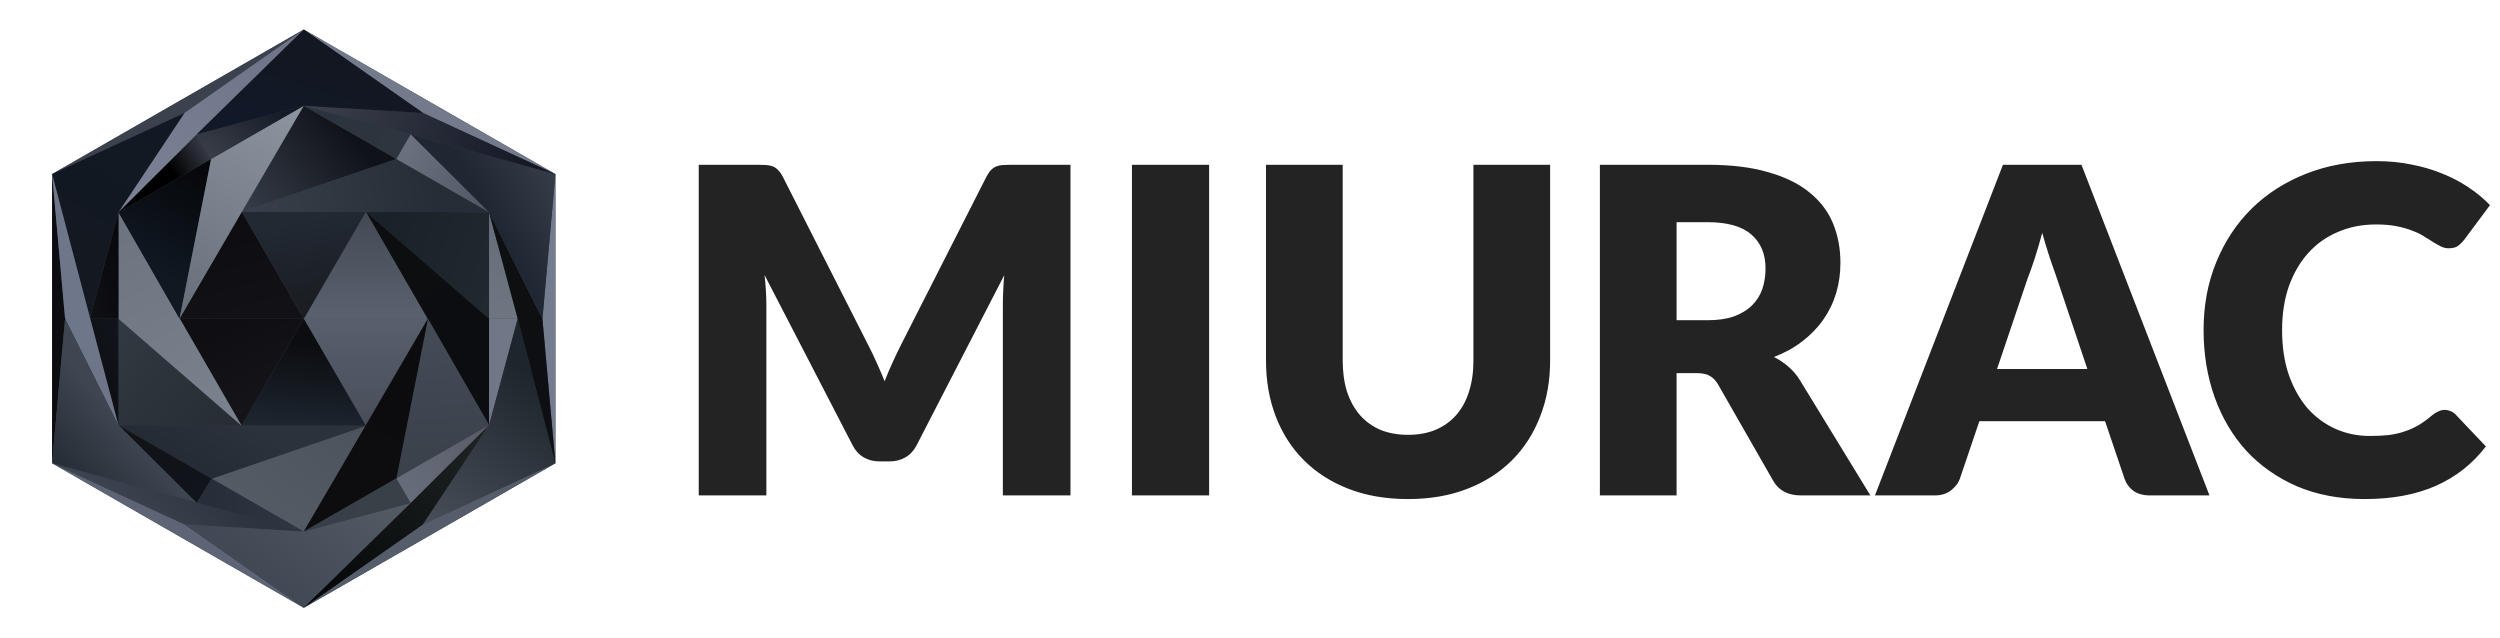 <svg width="141" height="36" viewBox="0 0 141 36" fill="none" xmlns="http://www.w3.org/2000/svg">
<path d="M2.939 9.819L17.133 1.665L31.326 9.819V26.127L17.133 34.281L2.939 26.127V9.819Z" fill="url(#paint0_linear_1732_206089)"/>
<path d="M24.122 17.959L20.619 23.996L17.117 17.959H24.122Z" fill="url(#paint1_linear_1732_206089)"/>
<path d="M17.13 17.977L13.627 24.014L10.125 17.977H17.13Z" fill="url(#paint2_linear_1732_206089)"/>
<path d="M20.636 24.015H13.631L17.133 17.978L20.636 24.015Z" fill="url(#paint3_linear_1732_206089)"/>
<path d="M24.143 17.973L20.641 11.936L17.139 17.973H24.143Z" fill="url(#paint4_linear_1732_206089)"/>
<path d="M17.134 17.977L13.631 11.94L10.129 17.977H17.134Z" fill="url(#paint5_linear_1732_206089)"/>
<path d="M20.638 11.939H13.633L17.135 17.975L20.638 11.939Z" fill="url(#paint6_linear_1732_206089)"/>
<path d="M20.637 11.939L27.582 11.969V17.98L20.637 11.939Z" fill="url(#paint7_linear_1732_206089)"/>
<path d="M27.582 23.978V17.98L20.637 11.939L27.582 23.978Z" fill="url(#paint8_linear_1732_206089)"/>
<path d="M6.68 23.977L13.629 24.014L6.68 17.979V23.977Z" fill="url(#paint9_linear_1732_206089)"/>
<path d="M6.68 17.98V11.969L13.629 24.015L6.68 17.98Z" fill="url(#paint10_linear_1732_206089)"/>
<path d="M13.633 11.939L17.131 5.965L22.357 8.967L13.633 11.939Z" fill="url(#paint11_linear_1732_206089)"/>
<path d="M13.633 11.939L22.357 8.967L27.582 11.969L13.633 11.939Z" fill="url(#paint12_linear_1732_206089)"/>
<path d="M20.636 24.014L17.133 29.982L11.94 26.998L20.636 24.014Z" fill="url(#paint13_linear_1732_206089)"/>
<path d="M6.68 23.977L11.938 26.998L20.634 24.014L6.68 23.977Z" fill="url(#paint14_linear_1732_206089)"/>
<path d="M24.138 17.979L27.583 23.977L22.357 26.98L24.138 17.979Z" fill="url(#paint15_linear_1732_206089)"/>
<path d="M24.137 17.979L22.357 26.98L17.131 29.982L24.137 17.979Z" fill="url(#paint16_linear_1732_206089)"/>
<path d="M10.124 17.977L6.68 11.969L11.905 8.967L10.124 17.977Z" fill="url(#paint17_linear_1732_206089)"/>
<path d="M17.132 5.965L11.907 8.967L10.125 17.977L17.132 5.965Z" fill="url(#paint18_linear_1732_206089)"/>
<path d="M6.68 11.969L11.097 7.573L11.905 8.967L6.68 11.969Z" fill="url(#paint19_linear_1732_206089)"/>
<path d="M11.1 7.573L17.134 5.965L11.908 8.967L11.1 7.573Z" fill="url(#paint20_linear_1732_206089)"/>
<path d="M17.131 5.965L23.165 7.573L22.357 8.967L17.131 5.965Z" fill="url(#paint21_linear_1732_206089)"/>
<path d="M23.166 7.573L27.583 11.969L22.357 8.967L23.166 7.573Z" fill="url(#paint22_linear_1732_206089)"/>
<path d="M27.582 11.969L29.199 17.973L27.582 17.98V11.969Z" fill="url(#paint23_linear_1732_206089)"/>
<path d="M29.199 17.973L27.582 23.978V17.979L29.199 17.973Z" fill="url(#paint24_linear_1732_206089)"/>
<path d="M17.131 29.982L23.165 28.373L22.357 26.98L17.131 29.982Z" fill="url(#paint25_linear_1732_206089)"/>
<path d="M27.583 23.977L23.166 28.373L22.357 26.979L27.583 23.977Z" fill="url(#paint26_linear_1732_206089)"/>
<path d="M6.68 23.977L11.097 28.373L11.937 26.998L6.68 23.977Z" fill="url(#paint27_linear_1732_206089)"/>
<path d="M11.1 28.373L17.134 29.982L11.94 26.998L11.1 28.373Z" fill="url(#paint28_linear_1732_206089)"/>
<path d="M6.681 11.969L5.064 17.973L6.681 17.98V11.969Z" fill="url(#paint29_linear_1732_206089)"/>
<path d="M5.064 17.973L6.681 23.978V17.979L5.064 17.973Z" fill="url(#paint30_linear_1732_206089)"/>
<path d="M2.939 9.819L10.403 6.374L17.133 1.665L2.939 9.819Z" fill="#3B424E"/>
<path d="M2.938 9.82L3.671 17.974L2.938 26.128V9.82Z" fill="#0D0D11"/>
<path d="M2.938 26.127L10.401 29.573L17.131 34.281L2.938 26.127Z" fill="#5D6475"/>
<path d="M17.131 34.281L23.861 29.573L31.324 26.127L17.131 34.281Z" fill="#555D6B"/>
<path d="M31.327 26.128L30.594 17.974L31.327 9.82V26.128Z" fill="#747C8F"/>
<path d="M17.131 1.665L23.861 6.374L31.324 9.819L17.131 1.665Z" fill="#737A8B"/>
<path d="M11.097 7.574L17.131 1.665L10.401 6.374L6.68 11.969L11.097 7.574Z" fill="url(#paint31_linear_1732_206089)"/>
<path d="M2.938 9.819L5.063 17.974L6.679 11.969L10.401 6.375L2.938 9.819Z" fill="url(#paint32_linear_1732_206089)"/>
<path d="M3.671 17.974L6.679 23.978L2.938 9.82L3.671 17.974Z" fill="url(#paint33_linear_1732_206089)"/>
<path d="M3.671 17.973L2.938 26.127L11.097 28.373L6.679 23.978L3.671 17.973Z" fill="url(#paint34_linear_1732_206089)"/>
<path d="M10.401 29.573L17.131 29.982L2.938 26.127L10.401 29.573Z" fill="url(#paint35_linear_1732_206089)"/>
<path d="M10.404 29.572L17.134 34.281L23.168 28.373L17.134 29.982L10.404 29.572Z" fill="url(#paint36_linear_1732_206089)"/>
<path d="M23.165 28.373L17.131 34.281L23.861 29.572L27.582 23.977L23.165 28.373Z" fill="url(#paint37_linear_1732_206089)"/>
<path d="M27.583 23.978L23.861 29.572L31.325 26.127L29.2 17.973L27.583 23.978Z" fill="url(#paint38_linear_1732_206089)"/>
<path d="M29.199 17.973L31.324 26.127L30.59 17.973L27.582 11.969L29.199 17.973Z" fill="url(#paint39_linear_1732_206089)"/>
<path d="M27.585 11.969L30.594 17.973L31.327 9.819L23.168 7.573L27.585 11.969Z" fill="url(#paint40_linear_1732_206089)"/>
<path d="M17.131 5.965L23.861 6.374L31.324 9.819L23.165 7.573L17.131 5.965Z" fill="url(#paint41_linear_1732_206089)"/>
<path d="M11.1 7.574L17.134 5.965L23.864 6.374L17.134 1.665L11.1 7.574Z" fill="url(#paint42_linear_1732_206089)"/>
<path d="M48.945 19.417C49.115 19.742 49.278 20.079 49.431 20.428C49.593 20.778 49.747 21.137 49.892 21.504C50.037 21.128 50.191 20.765 50.353 20.416C50.515 20.057 50.681 19.712 50.852 19.379L55.639 9.958C55.724 9.796 55.81 9.672 55.895 9.587C55.989 9.493 56.091 9.425 56.202 9.382C56.313 9.34 56.437 9.314 56.573 9.306C56.718 9.297 56.885 9.293 57.073 9.293H60.375V27.942H56.561V17.216C56.561 16.695 56.586 16.132 56.637 15.526L51.697 25.113C51.543 25.412 51.334 25.638 51.069 25.791C50.813 25.945 50.519 26.022 50.186 26.022H49.598C49.265 26.022 48.966 25.945 48.702 25.791C48.446 25.638 48.241 25.412 48.087 25.113L43.121 15.513C43.155 15.812 43.181 16.111 43.198 16.409C43.215 16.7 43.223 16.968 43.223 17.216V27.942H39.409V9.293H42.711C42.899 9.293 43.061 9.297 43.198 9.306C43.343 9.314 43.471 9.34 43.582 9.382C43.693 9.425 43.791 9.493 43.876 9.587C43.97 9.672 44.06 9.796 44.145 9.958L48.945 19.417ZM68.194 27.942H63.842V9.293H68.194V27.942ZM79.415 24.524C79.995 24.524 80.511 24.43 80.964 24.243C81.424 24.047 81.813 23.769 82.128 23.411C82.444 23.052 82.683 22.617 82.845 22.105C83.016 21.585 83.101 20.996 83.101 20.339V9.293H87.427V20.339C87.427 21.482 87.24 22.532 86.864 23.488C86.497 24.443 85.968 25.267 85.277 25.958C84.586 26.649 83.745 27.187 82.755 27.571C81.766 27.955 80.652 28.147 79.415 28.147C78.169 28.147 77.051 27.955 76.061 27.571C75.071 27.187 74.231 26.649 73.54 25.958C72.849 25.267 72.32 24.443 71.953 23.488C71.586 22.532 71.402 21.482 71.402 20.339V9.293H75.728V20.326C75.728 20.983 75.81 21.572 75.972 22.092C76.142 22.604 76.385 23.044 76.701 23.411C77.017 23.769 77.401 24.047 77.853 24.243C78.314 24.43 78.835 24.524 79.415 24.524ZM94.559 21.043V27.942H90.233V9.293H96.3C97.648 9.293 98.796 9.434 99.743 9.715C100.699 9.988 101.475 10.372 102.072 10.867C102.678 11.362 103.118 11.947 103.391 12.621C103.664 13.295 103.8 14.029 103.8 14.822C103.8 15.428 103.719 16 103.557 16.537C103.395 17.075 103.152 17.574 102.828 18.035C102.512 18.487 102.119 18.892 101.65 19.251C101.189 19.609 100.656 19.904 100.05 20.134C100.34 20.279 100.609 20.458 100.856 20.672C101.112 20.885 101.334 21.145 101.522 21.453L105.49 27.942H101.573C100.848 27.942 100.327 27.669 100.012 27.123L96.914 21.709C96.778 21.47 96.615 21.299 96.428 21.197C96.249 21.094 95.993 21.043 95.66 21.043H94.559ZM94.559 18.061H96.3C96.889 18.061 97.388 17.988 97.797 17.843C98.216 17.689 98.557 17.48 98.821 17.216C99.086 16.951 99.278 16.644 99.397 16.294C99.517 15.936 99.576 15.552 99.576 15.142C99.576 14.323 99.308 13.683 98.77 13.222C98.241 12.761 97.418 12.531 96.3 12.531H94.559V18.061ZM124.614 27.942H121.26C120.885 27.942 120.573 27.857 120.326 27.686C120.087 27.507 119.92 27.281 119.827 27.008L118.726 23.756H111.635L110.534 27.008C110.449 27.246 110.282 27.464 110.035 27.66C109.787 27.848 109.484 27.942 109.126 27.942H105.747L112.966 9.293H117.395L124.614 27.942ZM112.633 20.812H117.727L116.012 15.705C115.901 15.381 115.769 15.001 115.615 14.566C115.47 14.123 115.325 13.645 115.18 13.133C115.044 13.653 114.903 14.135 114.758 14.579C114.613 15.023 114.476 15.407 114.348 15.731L112.633 20.812ZM137.888 23.116C137.99 23.116 138.093 23.138 138.195 23.18C138.297 23.215 138.395 23.279 138.489 23.372L140.204 25.177C139.454 26.159 138.511 26.901 137.376 27.404C136.249 27.899 134.914 28.147 133.369 28.147C131.953 28.147 130.682 27.908 129.555 27.43C128.437 26.944 127.486 26.278 126.701 25.433C125.924 24.58 125.327 23.573 124.909 22.412C124.491 21.243 124.282 19.976 124.282 18.611C124.282 17.22 124.521 15.944 124.998 14.784C125.476 13.615 126.142 12.608 126.995 11.763C127.857 10.918 128.885 10.261 130.08 9.792C131.275 9.323 132.593 9.088 134.035 9.088C134.735 9.088 135.392 9.152 136.006 9.28C136.629 9.399 137.209 9.57 137.747 9.792C138.285 10.005 138.779 10.265 139.232 10.573C139.684 10.871 140.085 11.204 140.435 11.571L138.976 13.53C138.882 13.649 138.771 13.76 138.643 13.862C138.515 13.956 138.336 14.003 138.105 14.003C137.952 14.003 137.807 13.969 137.67 13.901C137.534 13.832 137.389 13.751 137.235 13.658C137.081 13.555 136.911 13.448 136.723 13.338C136.544 13.218 136.326 13.111 136.07 13.018C135.823 12.915 135.528 12.83 135.187 12.761C134.854 12.693 134.462 12.659 134.009 12.659C133.224 12.659 132.508 12.8 131.859 13.082C131.211 13.354 130.652 13.751 130.182 14.272C129.722 14.784 129.359 15.407 129.094 16.141C128.838 16.874 128.71 17.698 128.71 18.611C128.71 19.567 128.838 20.416 129.094 21.158C129.359 21.9 129.713 22.528 130.157 23.04C130.609 23.543 131.134 23.927 131.731 24.192C132.328 24.456 132.968 24.588 133.651 24.588C134.044 24.588 134.402 24.571 134.726 24.537C135.05 24.494 135.349 24.426 135.622 24.332C135.904 24.238 136.168 24.119 136.416 23.974C136.672 23.82 136.928 23.633 137.184 23.411C137.286 23.326 137.397 23.257 137.517 23.206C137.636 23.146 137.76 23.116 137.888 23.116Z" fill="#232323"/>
<defs>
<linearGradient id="paint0_linear_1732_206089" x1="2.939" y1="17.973" x2="31.326" y2="17.973" gradientUnits="userSpaceOnUse">
<stop offset="1" stop-color="#3B3F4C"/>
</linearGradient>
<linearGradient id="paint1_linear_1732_206089" x1="20.619" y1="17.959" x2="20.619" y2="23.996" gradientUnits="userSpaceOnUse">
<stop stop-color="#58606D"/>
<stop offset="1" stop-color="#484D59"/>
</linearGradient>
<linearGradient id="paint2_linear_1732_206089" x1="15.787" y1="22.412" x2="13.651" y2="17.981" gradientUnits="userSpaceOnUse">
<stop stop-color="#141419"/>
<stop offset="1" stop-color="#0F0F13"/>
</linearGradient>
<linearGradient id="paint3_linear_1732_206089" x1="17.566" y1="19.424" x2="17.112" y2="24.293" gradientUnits="userSpaceOnUse">
<stop stop-color="#0C0D10"/>
<stop offset="1" stop-color="#1D2630"/>
</linearGradient>
<linearGradient id="paint4_linear_1732_206089" x1="20.641" y1="11.936" x2="20.641" y2="17.973" gradientUnits="userSpaceOnUse">
<stop stop-color="#434954"/>
<stop offset="1" stop-color="#5A626F"/>
</linearGradient>
<linearGradient id="paint5_linear_1732_206089" x1="12.159" y1="12.513" x2="13.582" y2="17.846" gradientUnits="userSpaceOnUse">
<stop stop-color="#0D0D11"/>
<stop offset="1" stop-color="#121216"/>
</linearGradient>
<linearGradient id="paint6_linear_1732_206089" x1="18.343" y1="17.622" x2="17.242" y2="12.388" gradientUnits="userSpaceOnUse">
<stop stop-color="#191C20"/>
<stop offset="1" stop-color="#222933"/>
</linearGradient>
<linearGradient id="paint7_linear_1732_206089" x1="28.383" y1="15.251" x2="21.547" y2="12.867" gradientUnits="userSpaceOnUse">
<stop stop-color="#21292F"/>
<stop offset="1" stop-color="#1A2229"/>
</linearGradient>
<linearGradient id="paint8_linear_1732_206089" x1="20.924" y1="11.734" x2="27.814" y2="21.397" gradientUnits="userSpaceOnUse">
<stop stop-color="#0C0E10"/>
<stop offset="1" stop-color="#0C0D10"/>
</linearGradient>
<linearGradient id="paint9_linear_1732_206089" x1="5.187" y1="19.682" x2="12.107" y2="25.75" gradientUnits="userSpaceOnUse">
<stop stop-color="#313A42"/>
<stop offset="1" stop-color="#262C32"/>
</linearGradient>
<linearGradient id="paint10_linear_1732_206089" x1="5.71" y1="12.923" x2="11.918" y2="24.312" gradientUnits="userSpaceOnUse">
<stop stop-color="#6C747F"/>
<stop offset="1" stop-color="#79828D"/>
</linearGradient>
<linearGradient id="paint11_linear_1732_206089" x1="19.676" y1="7.52" x2="14.04" y2="12.11" gradientUnits="userSpaceOnUse">
<stop stop-color="#101219"/>
<stop offset="1" stop-color="#363D48"/>
</linearGradient>
<linearGradient id="paint12_linear_1732_206089" x1="24.541" y1="10.527" x2="13.634" y2="12.034" gradientUnits="userSpaceOnUse">
<stop stop-color="#262D36"/>
<stop offset="1" stop-color="#38414B"/>
</linearGradient>
<linearGradient id="paint13_linear_1732_206089" x1="14.383" y1="28.69" x2="18.829" y2="22.822" gradientUnits="userSpaceOnUse">
<stop stop-color="#535B64"/>
<stop offset="1" stop-color="#4D535C"/>
</linearGradient>
<linearGradient id="paint14_linear_1732_206089" x1="11.619" y1="27.172" x2="13.785" y2="23.762" gradientUnits="userSpaceOnUse">
<stop stop-color="#252B35"/>
<stop offset="1" stop-color="#2B323C"/>
</linearGradient>
<linearGradient id="paint15_linear_1732_206089" x1="24.614" y1="17.976" x2="24.968" y2="25.507" gradientUnits="userSpaceOnUse">
<stop stop-color="#454C57"/>
<stop offset="1" stop-color="#3B424C"/>
</linearGradient>
<linearGradient id="paint16_linear_1732_206089" x1="25.332" y1="18.652" x2="18.624" y2="30.567" gradientUnits="userSpaceOnUse">
<stop stop-color="#0C0C0F"/>
<stop offset="1" stop-color="#0D0D10"/>
</linearGradient>
<linearGradient id="paint17_linear_1732_206089" x1="11.991" y1="9.252" x2="8.42" y2="15.001" gradientUnits="userSpaceOnUse">
<stop stop-color="#050608"/>
<stop offset="1" stop-color="#101822"/>
</linearGradient>
<linearGradient id="paint18_linear_1732_206089" x1="15.724" y1="5.388" x2="8.889" y2="17.29" gradientUnits="userSpaceOnUse">
<stop stop-color="#8C959E"/>
<stop offset="1" stop-color="#666E7A"/>
</linearGradient>
<linearGradient id="paint19_linear_1732_206089" x1="11.522" y1="8.265" x2="6.285" y2="11.29" gradientUnits="userSpaceOnUse">
<stop stop-color="#343944"/>
<stop offset="0.373"/>
</linearGradient>
<linearGradient id="paint20_linear_1732_206089" x1="12.406" y1="9.214" x2="15.416" y2="4.869" gradientUnits="userSpaceOnUse">
<stop stop-color="#3A3E49"/>
<stop offset="1" stop-color="#0E1520"/>
</linearGradient>
<linearGradient id="paint21_linear_1732_206089" x1="22.811" y1="8.297" x2="17.743" y2="5.579" gradientUnits="userSpaceOnUse">
<stop stop-color="#2D353E"/>
<stop offset="1" stop-color="#2B333C"/>
</linearGradient>
<linearGradient id="paint22_linear_1732_206089" x1="22.75" y1="8.261" x2="27.573" y2="11.947" gradientUnits="userSpaceOnUse">
<stop stop-color="#6A7280"/>
<stop offset="1" stop-color="#4F5662"/>
</linearGradient>
<linearGradient id="paint23_linear_1732_206089" x1="27.566" y1="11.955" x2="28.383" y2="17.98" gradientUnits="userSpaceOnUse">
<stop stop-color="#666D7A"/>
<stop offset="1" stop-color="#6E7681"/>
</linearGradient>
<linearGradient id="paint24_linear_1732_206089" x1="28.391" y1="17.973" x2="27.574" y2="23.964" gradientUnits="userSpaceOnUse">
<stop stop-color="#707887"/>
<stop offset="1" stop-color="#707887"/>
</linearGradient>
<linearGradient id="paint25_linear_1732_206089" x1="22.862" y1="27.64" x2="17.329" y2="29.659" gradientUnits="userSpaceOnUse">
<stop stop-color="#384048"/>
<stop offset="1" stop-color="#383F48"/>
</linearGradient>
<linearGradient id="paint26_linear_1732_206089" x1="22.475" y1="28.335" x2="26.757" y2="23.384" gradientUnits="userSpaceOnUse">
<stop stop-color="#686F7C"/>
<stop offset="1" stop-color="#585C67"/>
</linearGradient>
<linearGradient id="paint27_linear_1732_206089" x1="6.731" y1="23.913" x2="11.459" y2="27.677" gradientUnits="userSpaceOnUse">
<stop stop-color="#121216"/>
<stop offset="1" stop-color="#10141B"/>
</linearGradient>
<linearGradient id="paint28_linear_1732_206089" x1="16.64" y1="28.484" x2="11.823" y2="28.499" gradientUnits="userSpaceOnUse">
<stop stop-color="#2E3641"/>
<stop offset="1" stop-color="#272E39"/>
</linearGradient>
<linearGradient id="paint29_linear_1732_206089" x1="4.477" y1="15.545" x2="7.375" y2="14.787" gradientUnits="userSpaceOnUse">
<stop stop-color="#101015"/>
<stop offset="1" stop-color="#07080B"/>
</linearGradient>
<linearGradient id="paint30_linear_1732_206089" x1="5.273" y1="21.321" x2="7.746" y2="19.883" gradientUnits="userSpaceOnUse">
<stop stop-color="#0E0F13"/>
<stop offset="1" stop-color="#11151C"/>
</linearGradient>
<linearGradient id="paint31_linear_1732_206089" x1="16.139" y1="1.625" x2="6.777" y2="11.169" gradientUnits="userSpaceOnUse">
<stop stop-color="#6D7487"/>
<stop offset="1" stop-color="#7B8296"/>
</linearGradient>
<linearGradient id="paint32_linear_1732_206089" x1="3.911" y1="14.033" x2="8.955" y2="6.242" gradientUnits="userSpaceOnUse">
<stop stop-color="#131821"/>
<stop offset="1" stop-color="#111924"/>
</linearGradient>
<linearGradient id="paint33_linear_1732_206089" x1="2.264" y1="9.998" x2="5.945" y2="23.931" gradientUnits="userSpaceOnUse">
<stop stop-color="#6E778A"/>
<stop offset="1" stop-color="#6E7588"/>
</linearGradient>
<linearGradient id="paint34_linear_1732_206089" x1="3.662" y1="26.496" x2="6.801" y2="23.665" gradientUnits="userSpaceOnUse">
<stop stop-color="#262D36"/>
<stop offset="1" stop-color="#3E4651"/>
</linearGradient>
<linearGradient id="paint35_linear_1732_206089" x1="7.931" y1="30.457" x2="11.203" y2="26.683" gradientUnits="userSpaceOnUse">
<stop stop-color="#3E4652"/>
<stop offset="1" stop-color="#2C343E"/>
</linearGradient>
<linearGradient id="paint36_linear_1732_206089" x1="14.374" y1="31.971" x2="18.862" y2="26.337" gradientUnits="userSpaceOnUse">
<stop stop-color="#414955"/>
<stop offset="1" stop-color="#515963"/>
</linearGradient>
<linearGradient id="paint37_linear_1732_206089" x1="27.239" y1="24.823" x2="18.198" y2="34.442" gradientUnits="userSpaceOnUse">
<stop stop-color="#1F2223"/>
<stop offset="1" stop-color="#040707"/>
</linearGradient>
<linearGradient id="paint38_linear_1732_206089" x1="30.599" y1="21.59" x2="24.621" y2="29.827" gradientUnits="userSpaceOnUse">
<stop stop-color="#1F252C"/>
<stop offset="1" stop-color="#474E58"/>
</linearGradient>
<linearGradient id="paint39_linear_1732_206089" x1="28.179" y1="11.809" x2="31.896" y2="25.649" gradientUnits="userSpaceOnUse">
<stop stop-color="#0E0F11"/>
<stop offset="1" stop-color="#0E0F12"/>
</linearGradient>
<linearGradient id="paint40_linear_1732_206089" x1="27.744" y1="12.294" x2="31.519" y2="10.175" gradientUnits="userSpaceOnUse">
<stop stop-color="#1F2732"/>
<stop offset="1" stop-color="#373D48"/>
</linearGradient>
<linearGradient id="paint41_linear_1732_206089" x1="31.189" y1="9.145" x2="17.853" y2="5.397" gradientUnits="userSpaceOnUse">
<stop stop-color="#0F1521"/>
<stop offset="1" stop-color="#3B3F4C"/>
</linearGradient>
<linearGradient id="paint42_linear_1732_206089" x1="16.95" y1="8.676" x2="18.549" y2="3.509" gradientUnits="userSpaceOnUse">
<stop stop-color="#111929"/>
<stop offset="1" stop-color="#131721"/>
</linearGradient>
</defs>
</svg>
